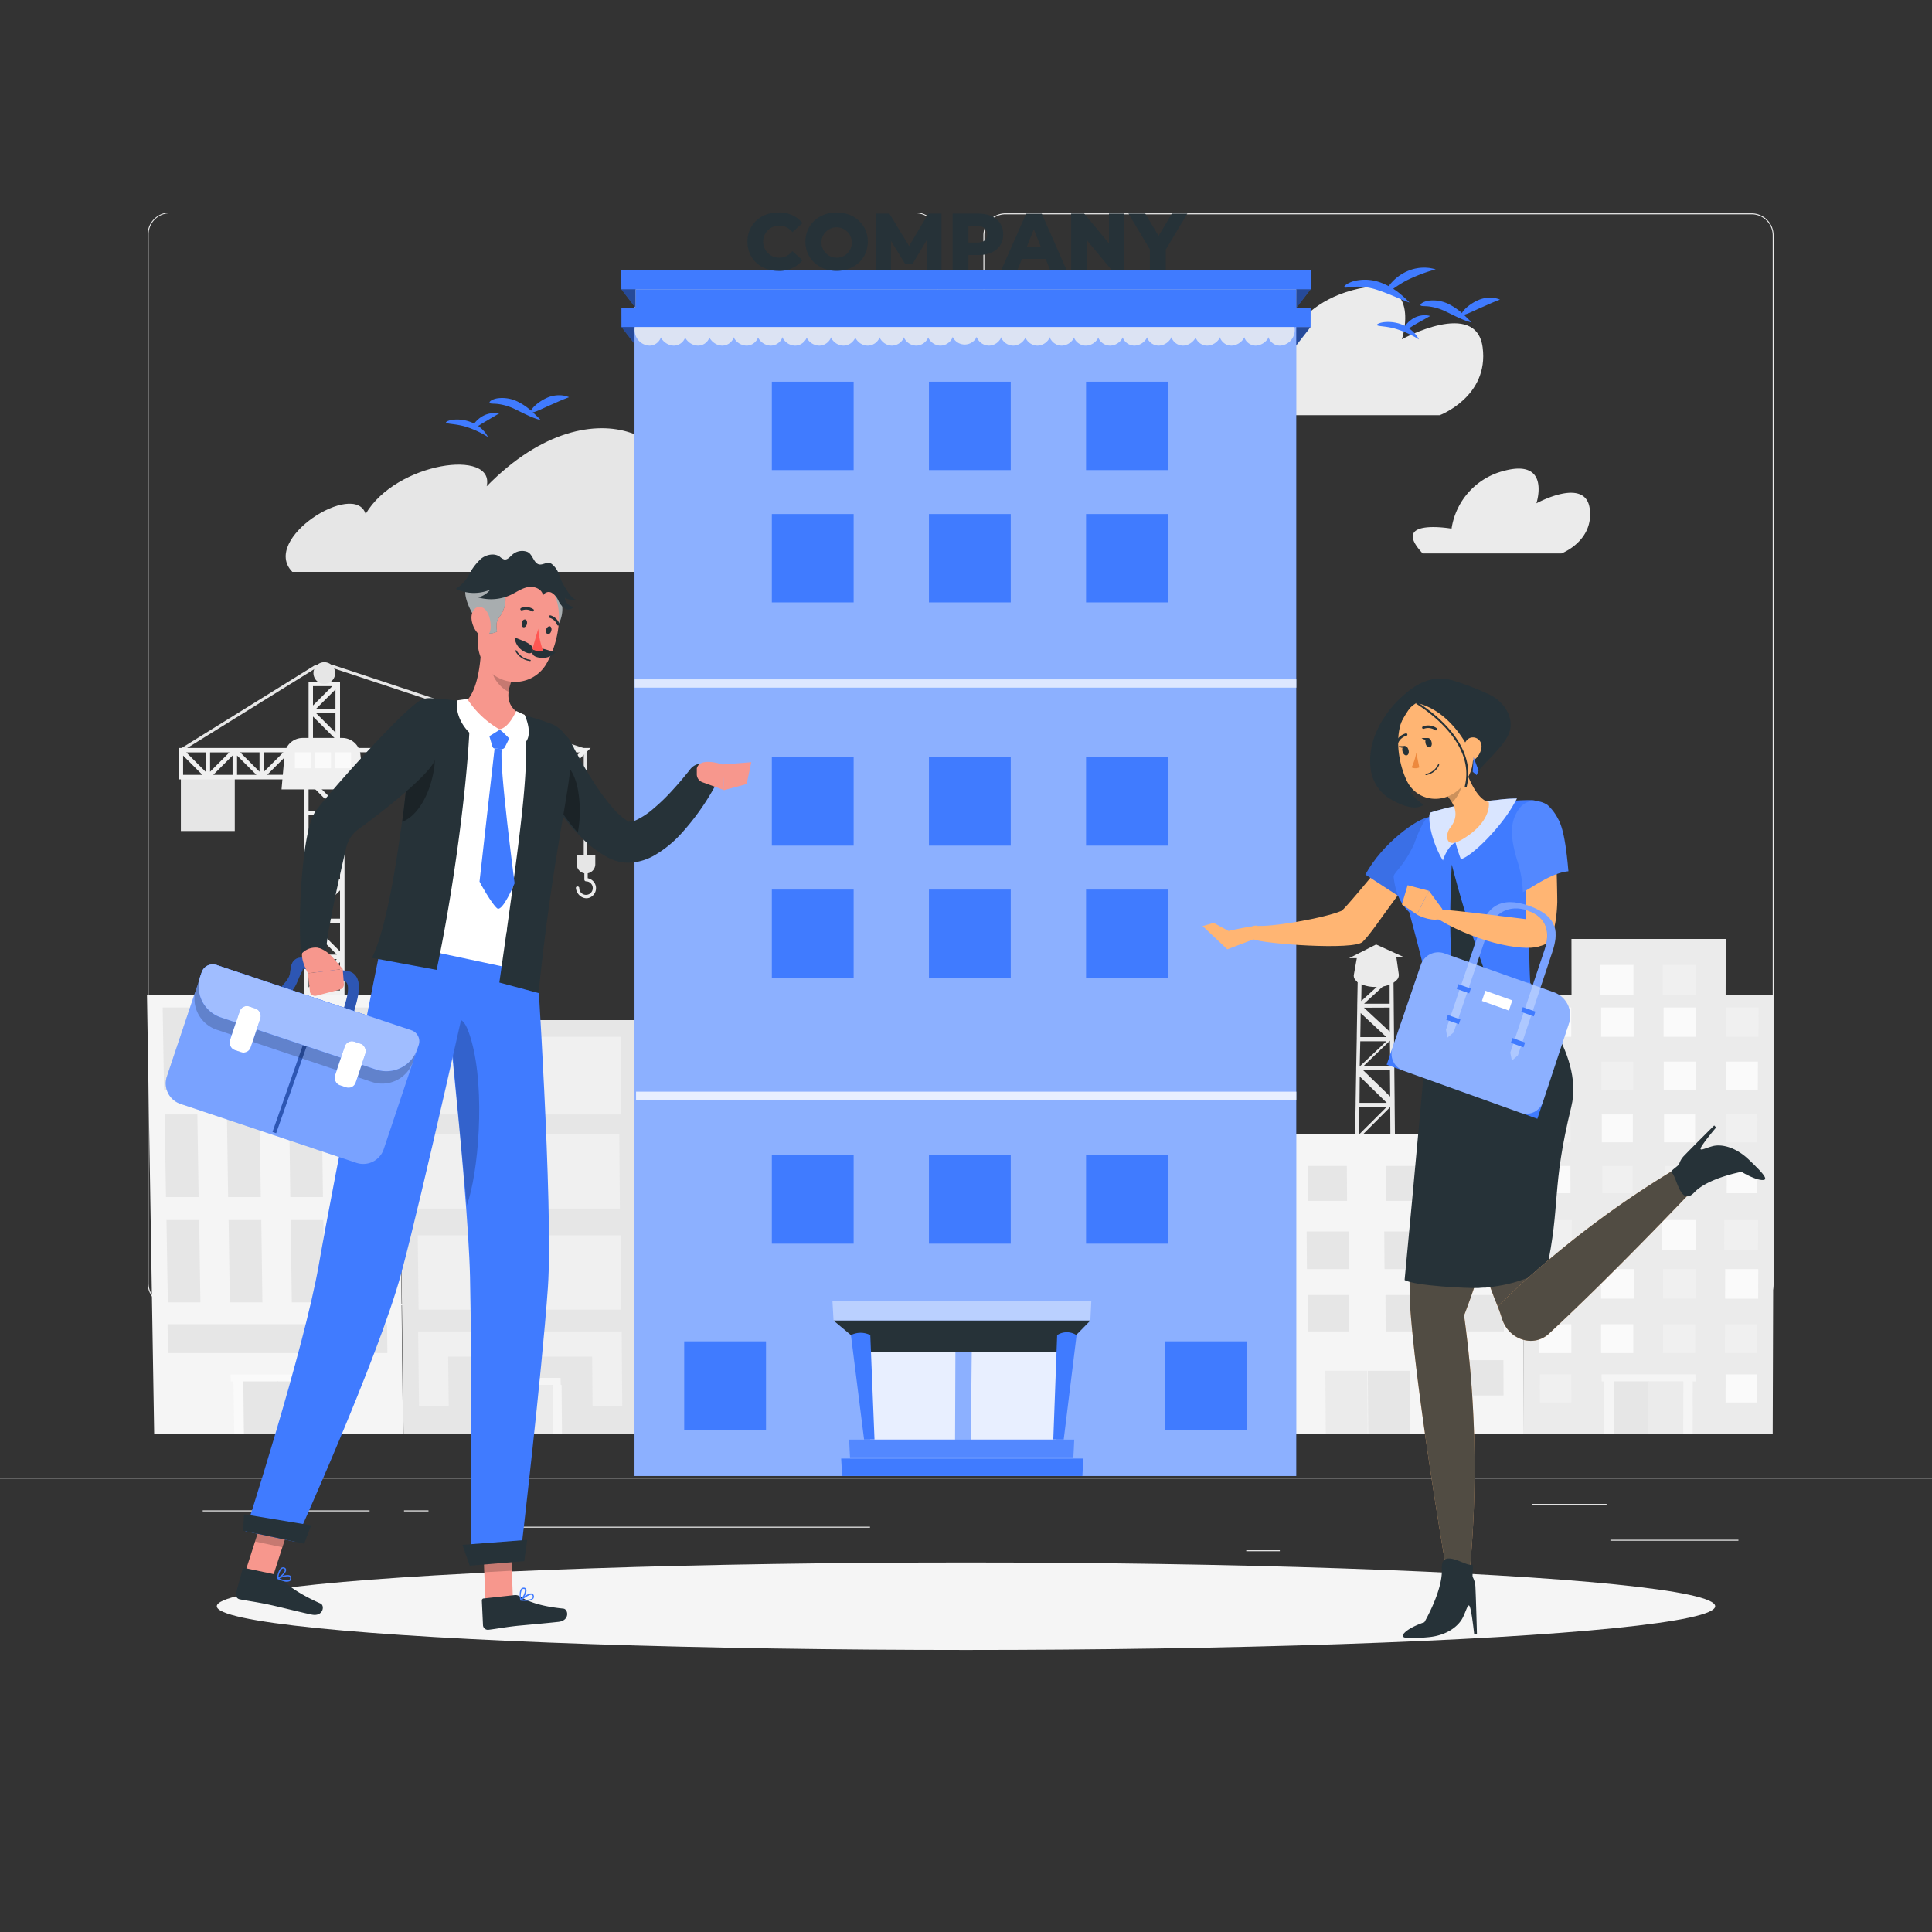 <svg xmlns="http://www.w3.org/2000/svg" viewBox="0 0 500 500"><rect x="0" y="0" width="500" height="500" fill="#333333" stroke="none"/><g id="freepik--background-complete--inject-51"><rect x="416.78" y="398.49" width="33.12" height="0.25" style="fill:#ebebeb"></rect><rect x="322.53" y="401.21" width="8.69" height="0.25" style="fill:#ebebeb"></rect><rect x="396.59" y="389.21" width="19.19" height="0.25" style="fill:#ebebeb"></rect><rect x="52.46" y="390.89" width="43.19" height="0.25" style="fill:#ebebeb"></rect><rect x="104.56" y="390.89" width="6.33" height="0.25" style="fill:#ebebeb"></rect><rect x="131.47" y="395.11" width="93.68" height="0.25" style="fill:#ebebeb"></rect><path d="M237,337.8H43.91a5.71,5.71,0,0,1-5.7-5.71V60.66A5.71,5.71,0,0,1,43.91,55H237a5.71,5.71,0,0,1,5.71,5.71V332.09A5.71,5.71,0,0,1,237,337.8ZM43.91,55.2a5.46,5.46,0,0,0-5.45,5.46V332.09a5.46,5.46,0,0,0,5.45,5.46H237a5.47,5.47,0,0,0,5.46-5.46V60.66A5.47,5.47,0,0,0,237,55.2Z" style="fill:#ebebeb"></path><path d="M453.31,338.06H260.21a5.72,5.72,0,0,1-5.71-5.71V60.92a5.72,5.72,0,0,1,5.71-5.71h193.1A5.71,5.71,0,0,1,459,60.92V332.35A5.71,5.71,0,0,1,453.31,338.06ZM260.21,55.46a5.47,5.47,0,0,0-5.46,5.46V332.35a5.47,5.47,0,0,0,5.46,5.46h193.1a5.47,5.47,0,0,0,5.46-5.46V60.92a5.47,5.47,0,0,0-5.46-5.46Z" style="fill:#ebebeb"></path><rect y="382.4" width="500" height="0.25" style="fill:#ebebeb"></rect><path d="M75.66,148h90.69c11.62,0,14.42-16.26,3.45-20.08l-.43-.14c12.14-10.12-14.49-31.44-43.42-1.92,2.26-9.84-23.46-6.28-31.32,7.15C91.83,124.19,67.31,139.51,75.66,148Z" style="fill:#e6e6e6"></path><path d="M318.23,107.45h54.38s12.75-4.8,11.1-17.52-20.9-2.12-20.9-2.12S368.64,70.06,350,75.1s-20.46,22.63-20.46,22.63S305.05,93.45,318.23,107.45Z" style="fill:#ebebeb"></path><path d="M368.19,143.23h35.9s8.42-3.17,7.33-11.57-13.8-1.4-13.8-1.4,3.85-11.71-8.46-8.39a18.21,18.21,0,0,0-13.5,14.94S359.49,134,368.19,143.23Z" style="fill:#ebebeb"></path><path d="M361.29,325.21l-.1-10.62V314l-.09-9.47v-.6l-.09-9v-.59l-.08-8.57v-.56l-.08-8.18v-.52l-.08-7.82v-.49l-.07-7.47v-.48l-.06-6.18a4.5,4.5,0,0,1-1,.47l0,5.22-6.62,0,5.34-4.89a10.75,10.75,0,0,1-1.67.2l-4.4,4,.08-4.72a3.68,3.68,0,0,1-1-.6l-.12,6.48v.48l-.12,7.47v.51l-.15,7.79V277l-.14,8.16v.56l-.15,8.57v.59l-.16,9v.61l-.17,9.46v.64l-.18,10.61L349.16,371l12.76.15Zm-1.33-2-7.69-8.31h7.64Zm-.12-9.3h-7.61l7.55-7.94Zm.08-11.67-7.32-7.5,7.28,0Zm-.09-8.53-7.24,0,7.2-7.21Zm-.05-9.93-7-6.81,6.94,0Zm0-7.87-6.92,0,6.86-6.58Zm-.12-15.15,0,6.23-6.67-6.2Zm-7.52,1.42,6.67,6.22-6.76,0Zm-.1,7.3,6.76,0L351.89,276Zm-.14,9.11,7,6.82-7.06,0Zm-.1,7.86,7.09,0-7.19,7.18Zm-.14,9.93,7.33,7.53h-7.43Zm-.07,8.54H359l-7.56,7.9Zm-.05,10.46,7.69,8.34h-7.81Z" style="fill:#ebebeb"></path><path d="M360.53,252.94l-.51,0-.37-.34-3,2.8a11.79,11.79,0,0,0,1.66-.2l1.25-1.14v.77a4.88,4.88,0,0,0,1-.47Zm-9.26.06,0,1.12a4.43,4.43,0,0,0,1,.6l0-1.72Z" style="fill:#ebebeb"></path><path d="M362,252.11a1.8,1.8,0,0,1-.53,1.52l-.36.34a4.83,4.83,0,0,1-.6.41,4.88,4.88,0,0,1-1,.47,6.74,6.74,0,0,1-1.25.37,11.79,11.79,0,0,1-1.66.2h-.75a9.13,9.13,0,0,1-3.57-.72,4.43,4.43,0,0,1-1-.6l-.09-.07-.33-.32a1.66,1.66,0,0,1-.48-1.47l.76-4.26-2,0,7-3.55,7.29,3.32-2.05,0Z" style="fill:#ebebeb"></path><polygon points="394.12 257.45 394.39 371.02 402.63 371.02 450.53 371.02 458.77 371.02 459.13 257.45 394.12 257.45" style="fill:#ebebeb"></polygon><polygon points="406.69 243 406.72 268.32 411.82 268.32 441.47 268.32 446.57 268.32 446.62 243 406.69 243" style="fill:#ebebeb"></polygon><polygon points="406.64 268.32 398.22 268.32 398.21 260.74 406.63 260.74 406.64 268.32" style="fill:#fafafa"></polygon><rect x="414.37" y="260.73" width="8.42" height="7.59" style="fill:#fafafa"></rect><rect x="430.53" y="260.73" width="8.42" height="7.59" style="fill:#fafafa"></rect><polygon points="455.1 268.32 446.68 268.32 446.7 260.74 455.12 260.74 455.1 268.32" style="fill:#f0f0f0"></polygon><polygon points="406.53 282.15 398.31 282.15 398.29 274.75 406.52 274.75 406.53 282.15" style="fill:#f0f0f0"></polygon><rect x="414.43" y="274.75" width="8.23" height="7.4" style="fill:#f0f0f0"></rect><rect x="430.57" y="274.75" width="8.23" height="7.4" style="fill:#fafafa"></rect><polygon points="454.92 282.15 446.69 282.15 446.71 274.75 454.94 274.75 454.92 282.15" style="fill:#fafafa"></polygon><polygon points="406.46 295.63 398.43 295.63 398.41 288.41 406.45 288.41 406.46 295.63" style="fill:#f0f0f0"></polygon><rect x="414.54" y="288.41" width="8.04" height="7.22" style="fill:#fafafa"></rect><rect x="430.65" y="288.41" width="8.04" height="7.22" style="fill:#fafafa"></rect><rect x="414.16" y="249.72" width="8.58" height="7.74" style="fill:#fafafa"></rect><rect x="430.33" y="249.72" width="8.59" height="7.74" style="fill:#f0f0f0"></rect><polygon points="454.79 295.63 446.76 295.63 446.77 288.41 454.81 288.41 454.79 295.63" style="fill:#f0f0f0"></polygon><polygon points="406.44 308.8 398.59 308.8 398.57 301.75 406.43 301.75 406.44 308.8" style="fill:#fafafa"></polygon><rect x="414.68" y="301.75" width="7.85" height="7.05" style="fill:#f0f0f0"></rect><polygon points="438.63 308.8 430.78 308.8 430.79 301.75 438.64 301.75 438.63 308.8" style="fill:#f0f0f0"></polygon><polygon points="454.72 308.8 446.87 308.8 446.89 301.75 454.74 301.75 454.72 308.8" style="fill:#fafafa"></polygon><polygon points="406.79 323.6 398.04 323.6 398.02 315.75 406.78 315.75 406.79 323.6" style="fill:#f0f0f0"></polygon><polygon points="422.85 323.6 414.11 323.6 414.1 315.75 422.86 315.75 422.85 323.6" style="fill:#fafafa"></polygon><polygon points="438.92 323.6 430.17 323.6 430.17 315.75 438.93 315.75 438.92 323.6" style="fill:#fafafa"></polygon><polygon points="454.98 323.6 446.23 323.6 446.25 315.75 455 315.75 454.98 323.6" style="fill:#f0f0f0"></polygon><polygon points="406.84 336.1 398.29 336.1 398.27 328.44 406.83 328.44 406.84 336.1" style="fill:#f0f0f0"></polygon><rect x="414.34" y="328.44" width="8.55" height="7.66" style="fill:#fafafa"></rect><rect x="430.41" y="328.44" width="8.55" height="7.66" style="fill:#f0f0f0"></rect><polygon points="455.01 336.1 446.46 336.1 446.48 328.44 455.04 328.44 455.01 336.1" style="fill:#fafafa"></polygon><polygon points="406.66 350.17 398.32 350.17 398.31 342.71 406.65 342.71 406.66 350.17" style="fill:#fafafa"></polygon><rect x="414.35" y="342.71" width="8.34" height="7.46" style="fill:#fafafa"></rect><rect x="430.38" y="342.71" width="8.34" height="7.46" style="fill:#f0f0f0"></rect><polygon points="454.74 350.17 446.41 350.17 446.42 342.71 454.76 342.71 454.74 350.17" style="fill:#f0f0f0"></polygon><polygon points="406.66 362.96 398.52 362.96 398.51 355.69 406.65 355.69 406.66 362.96" style="fill:#f0f0f0"></polygon><polygon points="454.71 362.96 446.58 362.96 446.59 355.69 454.73 355.69 454.71 362.96" style="fill:#fafafa"></polygon><polygon points="438.76 355.69 414.46 355.69 414.51 357.52 415.18 357.52 415.19 371.02 417.62 371.02 417.61 357.52 435.65 357.52 435.63 371.02 438.06 371.02 438.08 357.52 438.81 357.52 438.76 355.69" style="fill:#f5f5f5"></polygon><polygon points="426.73 371.02 417.73 371.02 417.73 357.52 426.74 357.52 426.73 371.02" style="fill:#e6e6e6"></polygon><polygon points="435.52 371.02 426.51 371.02 426.52 357.52 435.54 357.52 435.52 371.02" style="fill:#ebebeb"></polygon><polygon points="394.21 293.58 394.39 371.02 384.06 371.02 324 371.02 313.66 371.02 312.92 293.58 394.21 293.58" style="fill:#f5f5f5"></polygon><polygon points="378.76 310.79 388.84 310.79 388.81 301.75 378.73 301.75 378.76 310.79" style="fill:#e6e6e6"></polygon><polygon points="358.65 310.79 368.73 310.79 368.69 301.75 358.6 301.75 358.65 310.79" style="fill:#e6e6e6"></polygon><polygon points="338.54 310.79 348.62 310.79 348.56 301.75 338.48 301.75 338.54 310.79" style="fill:#e6e6e6"></polygon><polygon points="318.43 310.79 328.51 310.79 328.43 301.75 318.35 301.75 318.43 310.79" style="fill:#e6e6e6"></polygon><polygon points="378.38 328.44 389.24 328.44 389.21 318.71 378.34 318.71 378.38 328.44" style="fill:#e6e6e6"></polygon><polygon points="358.31 328.44 369.17 328.44 369.12 318.71 358.25 318.71 358.31 328.44" style="fill:#e6e6e6"></polygon><polygon points="338.23 328.44 349.09 328.44 349.03 318.71 338.16 318.71 338.23 328.44" style="fill:#e6e6e6"></polygon><polygon points="318.16 328.44 329.02 328.44 328.94 318.71 318.07 318.71 318.16 328.44" style="fill:#e6e6e6"></polygon><polygon points="378.66 344.58 389.2 344.58 389.18 335.15 378.63 335.15 378.66 344.58" style="fill:#e6e6e6"></polygon><polygon points="358.61 344.58 369.15 344.58 369.11 335.15 358.56 335.15 358.61 344.58" style="fill:#e6e6e6"></polygon><polygon points="338.56 344.58 349.1 344.58 349.04 335.15 338.49 335.15 338.56 344.58" style="fill:#e6e6e6"></polygon><polygon points="318.5 344.58 329.04 344.58 328.97 335.15 318.42 335.15 318.5 344.58" style="fill:#e6e6e6"></polygon><polygon points="378.89 361.15 389.11 361.15 389.09 352.01 378.85 352.01 378.89 361.15" style="fill:#e6e6e6"></polygon><polygon points="318.81 361.15 329.04 361.15 328.96 352.01 318.73 352.01 318.81 361.15" style="fill:#e6e6e6"></polygon><polygon points="338.08 352.01 369.71 352.01 369.72 354.77 367.7 354.77 367.78 371.02 364.85 371.02 364.77 354.77 343.07 354.77 343.18 371.02 340.26 371.02 340.14 354.77 338.11 354.77 338.08 352.01" style="fill:#f5f5f5"></polygon><polygon points="354.09 371.02 364.92 371.02 364.84 354.77 353.99 354.77 354.09 371.02" style="fill:#e6e6e6"></polygon><polygon points="343.11 371.02 353.94 371.02 353.85 354.77 343 354.77 343.11 371.02" style="fill:#ebebeb"></polygon><path d="M152.1,227.29v-3.64a.44.44,0,0,0-.87,0v4a.46.46,0,0,0,.43.44,1.75,1.75,0,1,1-1.75,1.74c0-.55-.92-.55-.87,0,.22,2.17,2.75,3.6,4.47,1.86A2.62,2.62,0,0,0,152.1,227.29Z" style="fill:#ebebeb"></path><path d="M88,201.12V209l-8.31-8.31-.41.41H78.7v75H89.16v-75Zm-8.14,57.22,7.32,7.32H79.86Zm0-18.61,7.32,7.32H79.86Zm0-18.6,7.32,7.32H79.86Zm0-18.61,7.32,7.33H79.86ZM87.18,211l-7.32,7.33V211Zm.82.82v7.33H80.68Zm-.82,17.79-7.32,7.32v-7.32Zm.82.82v7.32H80.68Zm-.82,17.78-7.32,7.33v-7.33ZM88,249v7.33H80.68Zm-.82,17.79-7.32,7.32v-7.32ZM80.68,275,88,267.64V275ZM88,264.84l-7.32-7.32H88Zm0-18.61-7.32-7.32H88Zm0-18.6-7.32-7.32H88Z" style="fill:#f0f0f0"></path><path d="M79.86,176.42V191H81v-5.57l6,6,.41-.41H88V176.42ZM86,177.58l-5,5v-5Zm.82,12-5-5h5Zm-5-6.15,5-5v5Z" style="fill:#f0f0f0"></path><rect x="46.81" y="201.12" width="13.95" height="13.95" style="fill:#e6e6e6"></rect><polygon points="151.85 221.25 151.07 221.25 151.07 194.43 86.1 172.88 81.81 172.88 47.02 194.47 46.61 193.82 81.58 172.11 86.23 172.11 86.29 172.13 151.85 193.87 151.85 221.25" style="fill:#e6e6e6"></polygon><path d="M143.9,201.73h.8l8.16-8.16H46.23v8.13H143.9Zm1.16-7h5l-5,5Zm-97.67,5.81v-5l5,5Zm5.82-.82-5-5h5Zm1.16-5h5l-5,5Zm5.82,5.81h-5l5-5Zm1.16,0v-5l5,5Zm5.81-.82-5-5h5Zm1.16-5h5l-5,5Zm5.82,5.81h-5l5-5Zm1.16,0v-5l5,5Zm5.82-.82-5-5h5Zm1.16-5h5l-5,5Zm5.81,5.81h-5l5-5Zm1.16,0v-5l5,5Zm5.82-.82-5-5h5Zm1.16-5h5l-5,5Zm5.81,5.81h-5l5-5Zm1.16,0v-5l5,5Zm5.82-.82-5-5h5Zm1.16-5h5l-5,5Zm5.82,5.81h-5l5-5Zm1.16,0v-5l5,5Zm5.81-.82-5-5h5Zm1.16-5h5l-5,5Zm5.82,5.81h-5l5-5Zm1.16-5.81h5l-5,5Zm5.82,5.81h-5l5-5Zm1.16,0v-5l5,5Zm.82-5.81h5v5Z" style="fill:#f0f0f0"></path><path d="M94.32,204.29H72.86l.79-9a4.71,4.71,0,0,1,4.7-4.31H88.57a4.73,4.73,0,0,1,4.69,4.18Z" style="fill:#f0f0f0"></path><rect x="76.32" y="194.7" width="4.12" height="4.12" style="fill:#fafafa"></rect><rect x="81.53" y="194.7" width="4.12" height="4.12" style="fill:#fafafa"></rect><rect x="86.74" y="194.7" width="4.12" height="4.12" style="fill:#fafafa"></rect><path d="M86.74,174.19a2.81,2.81,0,1,1-2.81-2.81A2.81,2.81,0,0,1,86.74,174.19Z" style="fill:#e6e6e6"></path><path d="M151.66,226.05h0a2.4,2.4,0,0,1-2.4-2.4v-2.4h4.8v2.4A2.4,2.4,0,0,1,151.66,226.05Z" style="fill:#e6e6e6"></path><polygon points="38.04 257.45 39.9 371.02 48.15 371.02 96.05 371.02 104.29 371.02 103.06 257.45 38.04 257.45" style="fill:#f5f5f5"></polygon><polygon points="42.1 260.74 42.33 274.56 42.39 278.35 42.45 282.15 50.88 282.15 50.82 278.35 50.77 274.56 50.55 260.74 42.1 260.74" style="fill:#e6e6e6"></polygon><polygon points="58.26 260.74 58.47 274.56 58.52 278.35 58.58 282.15 67.01 282.15 66.96 278.35 66.91 274.56 66.72 260.74 58.26 260.74" style="fill:#e6e6e6"></polygon><polygon points="74.42 260.74 74.61 274.56 74.66 278.35 74.71 282.15 83.14 282.15 83.1 278.35 83.05 274.56 82.88 260.74 74.42 260.74" style="fill:#e6e6e6"></polygon><polygon points="90.59 260.74 90.75 274.56 90.82 280.42 90.84 282.15 99.28 282.15 99.26 280.42 99.19 274.56 99.04 260.74 90.59 260.74" style="fill:#e6e6e6"></polygon><polygon points="42.61 288.41 42.84 302.22 42.9 306.01 42.96 309.8 51.4 309.8 51.35 306.01 51.29 302.22 51.08 288.41 42.61 288.41" style="fill:#e6e6e6"></polygon><polygon points="58.73 288.41 58.93 302.22 59.01 307.56 59.04 309.8 67.49 309.8 67.46 307.56 67.39 302.22 67.19 288.41 58.73 288.41" style="fill:#e6e6e6"></polygon><polygon points="74.84 288.41 75.03 302.22 75.08 306.01 75.13 309.8 83.58 309.8 83.53 306.01 83.48 302.22 83.31 288.41 74.84 288.41" style="fill:#e6e6e6"></polygon><polygon points="90.96 288.41 91.13 302.22 91.17 306.01 91.22 309.8 99.66 309.8 99.62 306.01 99.58 302.22 99.43 288.41 90.96 288.41" style="fill:#e6e6e6"></polygon><polygon points="43.09 315.75 43.31 329.5 43.38 333.28 43.44 337.05 51.87 337.05 51.81 333.28 51.75 329.5 51.55 315.75 43.09 315.75" style="fill:#e6e6e6"></polygon><polygon points="59.17 315.75 59.37 329.5 59.42 333.28 59.48 337.05 67.91 337.05 67.86 333.28 67.81 329.5 67.62 315.75 59.17 315.75" style="fill:#e6e6e6"></polygon><polygon points="75.24 315.75 75.42 329.5 75.47 333.28 75.52 337.05 83.96 337.05 83.91 333.28 83.86 329.5 83.69 315.75 75.24 315.75" style="fill:#e6e6e6"></polygon><polygon points="91.32 315.75 91.48 329.5 91.54 334.72 91.57 337.05 100 337.05 99.98 334.72 99.92 329.5 99.77 315.75 91.32 315.75" style="fill:#e6e6e6"></polygon><polygon points="96 342.71 91.83 342.71 84.02 342.71 75.67 342.71 67.86 342.71 59.52 342.71 43.36 342.71 43.48 350.17 59.63 350.17 67.96 350.17 75.77 350.17 84.11 350.17 91.92 350.17 96.09 350.17 100.26 350.17 100.18 342.71 96 342.71" style="fill:#e6e6e6"></polygon><polygon points="84.01 355.69 59.71 355.69 59.69 357.52 60.42 357.52 60.62 371.02 63.05 371.02 62.85 357.52 80.89 357.52 81.06 371.02 83.48 371.02 83.32 357.52 83.99 357.52 84.01 355.69" style="fill:#fafafa"></polygon><polygon points="72.16 371.02 63.16 371.02 62.96 357.52 71.98 357.52 72.16 371.02" style="fill:#e6e6e6"></polygon><polygon points="80.94 371.02 71.94 371.02 71.76 357.52 80.77 357.52 80.94 371.02" style="fill:#e6e6e6"></polygon><polygon points="164.38 264 165.11 371.02 157.34 371.02 112.21 371.02 104.44 371.02 103.11 264 164.38 264" style="fill:#e6e6e6"></polygon><polygon points="142.74 344.58 146.05 344.58 160.9 344.58 160.92 348.01 160.94 351.44 161.04 363.86 153.35 363.86 153.25 351.09 145.75 351.09 142.79 351.09 138.47 351.09 138.41 344.58 142.74 344.58" style="fill:#f0f0f0"></polygon><polygon points="113.44 344.58 116.4 344.58 130.5 344.58 130.57 351.09 115.98 351.09 116.13 363.86 108.44 363.86 108.3 351.44 108.24 346.48 108.21 344.58 113.44 344.58" style="fill:#f0f0f0"></polygon><polygon points="124.18 356.6 145.09 356.6 145.11 358.43 145.34 358.43 145.44 371.02 143.18 371.02 143.07 358.43 126.25 358.43 126.38 371.02 124.12 371.02 123.98 358.43 124.2 358.43 124.18 356.6" style="fill:#f5f5f5"></polygon><polygon points="134.69 371.02 143.09 371.02 142.98 358.43 134.57 358.43 134.69 371.02" style="fill:#ebebeb"></polygon><polygon points="126.47 371.02 134.87 371.02 134.75 358.43 126.34 358.43 126.47 371.02" style="fill:#e0e0e0"></polygon><polygon points="137.31 268.32 160.62 268.32 160.76 288.41 137.5 288.41 137.31 268.32" style="fill:#f0f0f0"></polygon><polygon points="107.09 268.32 130.4 268.32 130.59 288.41 107.33 288.41 107.09 268.32" style="fill:#f0f0f0"></polygon><polygon points="137.96 293.58 160.27 293.58 160.42 312.78 138.13 312.78 137.96 293.58" style="fill:#f0f0f0"></polygon><polygon points="107.79 293.58 130.1 293.58 130.3 312.78 108.01 312.78 107.79 293.58" style="fill:#f0f0f0"></polygon><polygon points="138.19 319.69 160.63 319.69 160.77 338.94 138.36 338.94 138.19 319.69" style="fill:#f0f0f0"></polygon><polygon points="108.11 319.69 130.55 319.69 130.74 338.94 108.33 338.94 108.11 319.69" style="fill:#f0f0f0"></polygon></g><g id="freepik--Shadow--inject-51"><ellipse id="freepik--path--inject-51" cx="250" cy="415.69" rx="193.89" ry="11.32" style="fill:#f5f5f5"></ellipse></g><g id="freepik--Company--inject-51"><polygon points="160.83 84.62 164.56 89.44 335.42 89.44 339.18 84.62 160.83 84.62" style="fill:#407BFF"></polygon><g style="opacity:0.4"><polygon points="160.83 84.62 164.56 89.44 335.42 89.44 339.18 84.62 160.83 84.62"></polygon></g><rect x="164.21" y="78.41" width="171.25" height="303.58" style="fill:#407BFF"></rect><g style="opacity:0.4"><rect x="164.21" y="78.41" width="171.25" height="303.58" style="fill:#fff"></rect></g><g style="opacity:0.8"><path d="M171.15,85.88a3.11,3.11,0,0,1-3.06,3.57,4,4,0,0,1-3.82-3.57,3.12,3.12,0,0,1,3.07-3.6A4,4,0,0,1,171.15,85.88Z" style="fill:#f0f0f0"></path><path d="M177.46,85.88a3.14,3.14,0,0,1-3.1,3.57,4,4,0,0,1-3.78-3.57,3.14,3.14,0,0,1,3.09-3.6A4,4,0,0,1,177.46,85.88Z" style="fill:#f0f0f0"></path><path d="M183.76,85.88a3.16,3.16,0,0,1-3.12,3.57,3.92,3.92,0,0,1-3.76-3.57,3.17,3.17,0,0,1,3.12-3.6A3.92,3.92,0,0,1,183.76,85.88Z" style="fill:#f0f0f0"></path><path d="M190.06,85.88a3.2,3.2,0,0,1-3.15,3.57,3.89,3.89,0,0,1-3.73-3.57,3.21,3.21,0,0,1,3.16-3.6A3.88,3.88,0,0,1,190.06,85.88Z" style="fill:#f0f0f0"></path><path d="M196.37,85.88a3.23,3.23,0,0,1-3.18,3.57,3.85,3.85,0,0,1-3.7-3.57,3.23,3.23,0,0,1,3.18-3.6A3.84,3.84,0,0,1,196.37,85.88Z" style="fill:#f0f0f0"></path><path d="M202.67,85.88a3.26,3.26,0,0,1-3.21,3.57,3.81,3.81,0,0,1-3.67-3.57,3.26,3.26,0,0,1,3.21-3.6A3.8,3.8,0,0,1,202.67,85.88Z" style="fill:#f0f0f0"></path><path d="M209,85.88a3.29,3.29,0,0,1-3.24,3.57,3.77,3.77,0,0,1-3.64-3.57,3.28,3.28,0,0,1,3.23-3.6A3.78,3.78,0,0,1,209,85.88Z" style="fill:#f0f0f0"></path><path d="M215.28,85.88A3.32,3.32,0,0,1,212,89.45a3.73,3.73,0,0,1-3.61-3.57,3.32,3.32,0,0,1,3.26-3.6A3.74,3.74,0,0,1,215.28,85.88Z" style="fill:#f0f0f0"></path><path d="M221.58,85.88a3.35,3.35,0,0,1-3.29,3.57,3.7,3.7,0,0,1-3.59-3.57,3.35,3.35,0,0,1,3.3-3.6A3.69,3.69,0,0,1,221.58,85.88Z" style="fill:#f0f0f0"></path><path d="M227.89,85.88a3.39,3.39,0,0,1-3.33,3.57A3.65,3.65,0,0,1,221,85.88a3.38,3.38,0,0,1,3.32-3.6A3.66,3.66,0,0,1,227.89,85.88Z" style="fill:#f0f0f0"></path><path d="M234.19,85.88a3.42,3.42,0,0,1-3.35,3.57,3.63,3.63,0,0,1-3.53-3.57,3.41,3.41,0,0,1,3.35-3.6A3.62,3.62,0,0,1,234.19,85.88Z" style="fill:#f0f0f0"></path><path d="M240.49,85.88a3.45,3.45,0,0,1-3.38,3.57,3.6,3.6,0,0,1-3.5-3.57,3.45,3.45,0,0,1,3.38-3.6A3.58,3.58,0,0,1,240.49,85.88Z" style="fill:#f0f0f0"></path><path d="M246.8,85.88a3.48,3.48,0,0,1-3.41,3.57,3.55,3.55,0,0,1-3.47-3.57,3.48,3.48,0,0,1,3.41-3.6A3.56,3.56,0,0,1,246.8,85.88Z" style="fill:#f0f0f0"></path><path d="M253.1,85.88a3.44,3.44,0,1,1-3.44-3.6A3.51,3.51,0,0,1,253.1,85.88Z" style="fill:#f0f0f0"></path><path d="M259.4,85.88a3.54,3.54,0,0,1-3.46,3.57,3.48,3.48,0,0,1-3.41-3.57,3.54,3.54,0,0,1,3.46-3.6A3.48,3.48,0,0,1,259.4,85.88Z" style="fill:#f0f0f0"></path><path d="M265.71,85.88a3.58,3.58,0,0,1-3.5,3.57,3.45,3.45,0,0,1-3.38-3.57,3.58,3.58,0,0,1,3.49-3.6A3.46,3.46,0,0,1,265.71,85.88Z" style="fill:#f0f0f0"></path><path d="M272,85.88a3.62,3.62,0,0,1-3.52,3.57,3.43,3.43,0,0,1-3.36-3.57,3.62,3.62,0,0,1,3.53-3.6A3.42,3.42,0,0,1,272,85.88Z" style="fill:#f0f0f0"></path><path d="M278.32,85.88a3.66,3.66,0,0,1-3.56,3.57,3.38,3.38,0,0,1-3.32-3.57,3.65,3.65,0,0,1,3.55-3.6A3.39,3.39,0,0,1,278.32,85.88Z" style="fill:#f0f0f0"></path><path d="M284.62,85.88A3.7,3.7,0,0,1,281,89.45a3.36,3.36,0,0,1-3.3-3.57,3.69,3.69,0,0,1,3.58-3.6A3.35,3.35,0,0,1,284.62,85.88Z" style="fill:#f0f0f0"></path><path d="M290.92,85.88a3.72,3.72,0,0,1-3.6,3.57A3.33,3.33,0,0,1,284,85.88a3.73,3.73,0,0,1,3.61-3.6A3.32,3.32,0,0,1,290.92,85.88Z" style="fill:#f0f0f0"></path><path d="M297.23,85.88a3.77,3.77,0,0,1-3.64,3.57,3.29,3.29,0,0,1-3.24-3.57,3.76,3.76,0,0,1,3.64-3.6A3.3,3.3,0,0,1,297.23,85.88Z" style="fill:#f0f0f0"></path><path d="M303.53,85.88a3.8,3.8,0,0,1-3.66,3.57,3.27,3.27,0,0,1-3.22-3.57,3.8,3.8,0,0,1,3.67-3.6A3.26,3.26,0,0,1,303.53,85.88Z" style="fill:#f0f0f0"></path><path d="M309.83,85.88a3.83,3.83,0,0,1-3.69,3.57A3.24,3.24,0,0,1,303,85.88a3.84,3.84,0,0,1,3.7-3.6A3.23,3.23,0,0,1,309.83,85.88Z" style="fill:#f0f0f0"></path><path d="M316.14,85.88a3.88,3.88,0,0,1-3.72,3.57,3.2,3.2,0,0,1-3.16-3.57,3.87,3.87,0,0,1,3.72-3.6A3.21,3.21,0,0,1,316.14,85.88Z" style="fill:#f0f0f0"></path><path d="M322.44,85.88a3.92,3.92,0,0,1-3.75,3.57,3.18,3.18,0,0,1-3.13-3.57,3.92,3.92,0,0,1,3.75-3.6A3.18,3.18,0,0,1,322.44,85.88Z" style="fill:#f0f0f0"></path><path d="M328.75,85.88A4,4,0,0,1,325,89.45a3.14,3.14,0,0,1-3.1-3.57,4,4,0,0,1,3.78-3.6A3.15,3.15,0,0,1,328.75,85.88Z" style="fill:#f0f0f0"></path><path d="M335.05,85.88a4,4,0,0,1-3.81,3.57,3.12,3.12,0,0,1-3.07-3.57,4,4,0,0,1,3.81-3.6A3.12,3.12,0,0,1,335.05,85.88Z" style="fill:#f0f0f0"></path></g><polygon points="160.82 79.74 339.19 79.74 339.18 84.62 160.83 84.62 160.82 79.74" style="fill:#407BFF"></polygon><polygon points="160.81 74.86 164.53 79.74 335.44 79.74 339.2 74.86 160.81 74.86" style="fill:#407BFF"></polygon><g style="opacity:0.4"><polygon points="160.81 74.86 164.53 79.74 335.44 79.74 339.2 74.86 160.81 74.86"></polygon></g><polygon points="160.79 69.96 339.21 69.96 339.2 74.86 160.81 74.86 160.79 69.96" style="fill:#407BFF"></polygon><g style="opacity:0.8"><polygon points="164.52 74.86 335.45 74.86 335.44 79.74 164.53 79.74 164.52 74.86" style="fill:#fff"></polygon></g><g style="opacity:0.7"><rect x="164.26" y="175.81" width="171.24" height="2.15" style="fill:#fff"></rect></g><g style="opacity:0.8"><rect x="164.61" y="282.52" width="170.88" height="2.14" style="fill:#fff"></rect></g><rect x="199.75" y="98.79" width="21.17" height="22.87" style="fill:#407BFF"></rect><rect x="240.41" y="98.79" width="21.17" height="22.87" style="fill:#407BFF"></rect><rect x="281.07" y="98.79" width="21.17" height="22.87" style="fill:#407BFF"></rect><rect x="199.75" y="133.03" width="21.17" height="22.87" style="fill:#407BFF"></rect><rect x="240.41" y="133.03" width="21.17" height="22.87" style="fill:#407BFF"></rect><rect x="281.07" y="133.03" width="21.17" height="22.87" style="fill:#407BFF"></rect><rect x="199.75" y="298.99" width="21.17" height="22.87" style="fill:#407BFF"></rect><rect x="240.41" y="298.99" width="21.17" height="22.87" style="fill:#407BFF"></rect><rect x="281.07" y="298.99" width="21.17" height="22.87" style="fill:#407BFF"></rect><rect x="177.07" y="347.14" width="21.17" height="22.87" style="fill:#407BFF"></rect><rect x="301.45" y="347.14" width="21.17" height="22.87" style="fill:#407BFF"></rect><rect x="199.75" y="195.98" width="21.17" height="22.87" style="fill:#407BFF"></rect><rect x="240.41" y="195.98" width="21.17" height="22.87" style="fill:#407BFF"></rect><rect x="281.07" y="195.98" width="21.17" height="22.87" style="fill:#407BFF"></rect><rect x="199.75" y="230.22" width="21.17" height="22.87" style="fill:#407BFF"></rect><rect x="240.41" y="230.22" width="21.17" height="22.87" style="fill:#407BFF"></rect><rect x="281.07" y="230.22" width="21.17" height="22.87" style="fill:#407BFF"></rect><g style="opacity:0.8;isolation:isolate"><polygon points="225.35 349.82 247.26 349.82 247.17 372.57 225.2 372.57 225.35 349.82" style="fill:#fff"></polygon></g><g style="opacity:0.8;isolation:isolate"><polygon points="251.49 349.82 274.3 349.82 273.22 372.57 251.25 372.57 251.49 349.82" style="fill:#fff"></polygon></g><polygon points="277.79 377.15 219.98 377.15 219.75 372.57 278.01 372.57 277.79 377.15" style="fill:#407BFF"></polygon><g style="opacity:0.1"><polygon points="277.79 377.15 219.98 377.15 219.75 372.57 278.01 372.57 277.79 377.15" style="fill:#fff"></polygon></g><polygon points="280.12 381.99 217.94 381.99 217.69 377.48 280.35 377.48 280.12 381.99" style="fill:#407BFF"></polygon><g style="opacity:0.4"><polygon points="282.18 341.76 215.72 341.76 215.43 336.61 282.44 336.61 282.18 341.76" style="fill:#fff"></polygon></g><polygon points="215.72 341.76 225.35 349.82 274.3 349.82 282.18 341.76 215.72 341.76" style="fill:#263238"></polygon><path d="M220.22,345.53l3.4,27h2.7l-1.09-27h0a5.47,5.47,0,0,0-5,0Z" style="fill:#407BFF"></path><path d="M278.62,345.53l-3.33,27h-2.7l1-27h0a4.56,4.56,0,0,1,5,0Z" style="fill:#407BFF"></path><path d="M193.44,62.54c0-4.42,3.39-7.55,8-7.55a7.67,7.67,0,0,1,6.25,2.74l-2.61,2.36a4.34,4.34,0,0,0-3.43-1.7,4.15,4.15,0,0,0,0,8.3,4.31,4.31,0,0,0,3.43-1.7l2.61,2.37a7.7,7.7,0,0,1-6.25,2.74C196.83,70.1,193.44,67,193.44,62.54Z" style="fill:#263238"></path><path d="M208.44,62.54c0-4.35,3.43-7.55,8.08-7.55s8.07,3.2,8.07,7.55-3.42,7.56-8.07,7.56S208.44,66.9,208.44,62.54Zm12,0a3.93,3.93,0,1,0-3.92,4.15A3.89,3.89,0,0,0,220.44,62.54Z" style="fill:#263238"></path><path d="M239.86,69.81l0-7.7-3.74,6.27h-1.82l-3.72-6.06v7.49h-3.8V55.28h3.39l5.1,8.38,5-8.38h3.38l0,14.53Z" style="fill:#263238"></path><path d="M259.63,60.66c0,3.29-2.49,5.35-6.45,5.35h-2.54v3.8h-4.1V55.28h6.64C257.14,55.28,259.63,57.33,259.63,60.66Zm-4.15,0c0-1.35-.85-2.14-2.55-2.14h-2.29v4.25h2.29C254.63,62.77,255.48,62,255.48,60.66Z" style="fill:#263238"></path><path d="M270.63,67h-6.15l-1.14,2.83h-4.19l6.41-14.53h4.05L276,69.81h-4.27Zm-1.21-3-1.87-4.64L265.69,64Z" style="fill:#263238"></path><path d="M291,55.28V69.81h-3.38l-6.41-7.74v7.74h-4V55.28h3.38L287,63V55.28Z" style="fill:#263238"></path><path d="M301.7,64.6v5.21h-4.11V64.54l-5.54-9.26h4.34l3.45,5.77,3.44-5.77h4Z" style="fill:#263238"></path><polygon points="164.52 74.86 335.45 74.86 335.44 79.74 164.53 79.74 164.52 74.86" style="fill:#407BFF"></polygon></g><g id="freepik--character-2--inject-51"><path d="M362.18,231.13c-5.37,7.24-7.45,10.57-9.53,12.62-2.27,2.24-25.45.53-28.25-.64-2.14-.9-.66-3.68.35-3.54,3.82.53,18.16-2,22.41-3.84.74-.33,8-9.16,8-9.16Z" style="fill:#ffb573"></path><path d="M353.36,226.34c4.54-8.33,13.49-14.44,16.2-14.79,3.9-.51,5.21.27,4.07,3.4-1.94,5.33-5.51,10.93-10.54,17.71Z" style="fill:#407BFF"></path><g style="opacity:0.1"><path d="M353.36,226.34c4.54-8.33,13.49-14.44,16.2-14.79,3.9-.51,5.21.27,4.07,3.4-1.94,5.33-5.51,10.93-10.54,17.71Z"></path></g><path d="M369.56,211.55a59.73,59.73,0,0,1,6.7-2,88.2,88.2,0,0,1,12.61-2.08,71.48,71.48,0,0,1,7.44-.41,3.19,3.19,0,0,1,.75.08,3.73,3.73,0,0,1,2.75,4.38c-4.17,22.05-4.37,31.83-3.77,43.19l-25.38.9a1.35,1.35,0,0,1-1.34-1.14c-1.13-5.72-4.64-18.43-4.64-18.43-3.17-3.05-3.7-6.81-4-9-.18-1.19,2.48-2.48,5.37-8.78C366,218.26,368.26,212,369.56,211.55Z" style="fill:#407BFF"></path><path d="M385.6,255.06l-9.25.34c-1.38-11-1.12-20.71-.64-31.65A315.38,315.38,0,0,0,385.6,255.06Z" style="fill:#263238"></path><path d="M388.28,339.66c-.23-.51-.46-1-.68-1.58C377.62,314.23,370,266,370,266L387.79,257s5.06,42.38,12,69.95c1.06,4.2,2.15,8,3.28,11.33l-12.15,5.58Z" style="fill:#ffb573"></path><g style="opacity:0.8;isolation:isolate"><path d="M388.28,339.66c-.23-.51-.46-1-.68-1.58C377.62,314.23,370,266,370,266L387.79,257s5.06,42.38,12,69.95c1.06,4.2,2.15,8,3.28,11.33l-12.15,5.58Z" style="fill:#263238"></path></g><path d="M371.31,259.78s-8.14,57-6.22,80.31c2,24.57,9.3,66.64,9.3,66.64l6-.41a286.67,286.67,0,0,0-1.49-65.88c13.75-35.39,15.29-79.76,15.29-79.76Z" style="fill:#ffb573"></path><path d="M371.31,259.78s-8.14,57-6.22,80.31c2,24.57,9.3,66.64,9.3,66.64l6-.41a286.67,286.67,0,0,0-1.49-65.88c13.75-35.39,15.29-79.76,15.29-79.76Z" style="fill:#263238;opacity:0.8;isolation:isolate"></path><path d="M381.17,408.2a5.89,5.89,0,0,1,.67,2.58c.16,3.29.39,12.06.39,12.06l-.72.05s-.44-4.3-.94-6.45-.83-.3-1.93,2.05-4.19,4.76-8.89,5.2c-5.51.51-7.76.41-6.25-1.14s5.12-2.71,5.12-2.71,4.8-8.21,4.52-13.75c-.3-5.91,6.53-.36,7.85-1.19C381.46,405,380.9,407.72,381.17,408.2Z" style="fill:#263238"></path><path d="M400.19,329c-3.49.75-6.59,3.32-15.76,4.24l-.55,0c-.39,0-.79.07-1.21.09-2.46.13-16.55-.53-19.16-2.06,2.27-23.45,6.74-73.28,6.74-73.28L381,256.71l13.87-.42s15.3,15.8,11.78,30.14C401.4,307.88,404,311.21,400.19,329Z" style="fill:#263238"></path><path d="M395.91,243.44a3.5,3.5,0,0,1-1-2.84s0-1.58-.05-4c-.08-7-.14-21,.59-22.86,1.6-4,4.34-6.19,5.77-3.85,1.68,2.74,1.8,23.53,1.8,23.53C402.59,247.18,397.55,245.36,395.91,243.44Z" style="fill:#ffb573"></path><path d="M392.58,206.65l-.84,1.51C388.5,214,381,221.61,378.07,222.35a10.85,10.85,0,0,0-3.07-4.08,6.4,6.4,0,0,0-3.28,3.85c-2.51-4.08-2.29-9.24-1.66-11.79h0c1.48-.45,3.06-.91,4.56-1.28a91,91,0,0,1,12.61-2A42.58,42.58,0,0,1,392.58,206.65Z" style="fill:#407BFF"></path><path d="M392.58,206.65l-.84,1.51C388.5,214,381,221.61,378.07,222.35a37,37,0,0,1-1.39-4.34c-1.57.78-2.73,3-3.25,4.68-2.52-4.08-4-9.81-3.37-12.36h0c1.48-.45,3.06-.91,4.56-1.28a91,91,0,0,1,12.61-2A42.58,42.58,0,0,1,392.58,206.65Z" style="fill:#fff;opacity:0.8"></path><path d="M373.28,235.26l-3.48-4.72-3.11,6.16s3.18,1.78,5.82,1.18Z" style="fill:#ffb573"></path><polygon points="364.29 229.09 362.81 234.07 366.69 236.67 369.8 230.54 364.29 229.09" style="fill:#ffb573"></polygon><path d="M396,257.61l-12.85.35-1.08,0-2.78.08-1.06,0-7.55.2c-.23,0-.44-.12-.45-.27l-.3-2.42c0-.16.19-.31.45-.32l7.46-.3.89,0,3.69-.14.87,0,12.38-.49a.5.5,0,0,1,.45.19l.3,2.75C396.54,257.4,396.32,257.6,396,257.61Z" style="fill:#407BFF"></path><path d="M396,257.61l-12.85.35-1.08,0-2.78.08-1.06,0-7.55.2c-.23,0-.44-.12-.45-.27l-.3-2.42c0-.16.19-.31.45-.32l7.46-.3.89,0,3.69-.14.87,0,12.38-.49a.5.5,0,0,1,.45.19l.3,2.75C396.54,257.4,396.32,257.6,396,257.61Z" style="fill:#fff;opacity:0.2"></path><path d="M374.26,258.51h.82a.23.23,0,0,0,.28-.21l-.46-3.43c0-.1-.16-.19-.33-.19l-.82,0c-.17,0-.29.1-.28.2l.46,3.44A.32.32,0,0,0,374.26,258.51Z" style="fill:#263238"></path><path d="M388.58,258.3l.78,0a.22.22,0,0,0,.27-.18l-.47-3.45c0-.09-.16-.18-.31-.17l-.78,0c-.16,0-.27.08-.26.19l.46,3.42C388.28,258.23,388.42,258.3,388.58,258.3Z" style="fill:#263238"></path><path d="M392.84,273.11l-2-.71,8.9-26.63c1.42-4.23.88-8.27-4.37-10.12-4.91-1.73-8.77.74-10.2,5l-9,26.55-2-.71,9-26.53c1.66-4.91,4.86-8.24,12.58-5.51s7.57,7.13,5.92,12.06Z" style="fill:#407BFF"></path><path d="M397.87,289.54l-39-14,8.84-25.82a4.74,4.74,0,0,1,6.06-3l28.42,10.1a6.39,6.39,0,0,1,3.85,8Z" style="fill:#407BFF"></path><path d="M393.55,288l-30.39-10.92a4.69,4.69,0,0,1-2.77-5.95l7.33-21.41a4.74,4.74,0,0,1,6.06-3l28.42,10.1a6.39,6.39,0,0,1,3.85,8l-6.71,20.27A4.51,4.51,0,0,1,393.55,288Z" style="fill:#fff;opacity:0.4"></path><g style="opacity:0.3"><path d="M392.84,273.11l-1.57,1.37-.41-2.08,8.9-26.63c1.42-4.23.88-8.27-4.37-10.12-4.91-1.73-8.77.74-10.2,5l-9,26.55-1.62,1.35-.35-2.06,9-26.53c1.66-4.91,4.86-8.24,12.58-5.51s7.57,7.13,5.92,12.06Z" style="fill:#fff"></path></g><polygon points="380.24 257.08 376.99 255.92 377.4 254.69 380.65 255.85 380.24 257.08" style="fill:#407BFF"></polygon><polygon points="377.54 265.06 374.28 263.9 374.7 262.67 377.95 263.83 377.54 265.06" style="fill:#407BFF"></polygon><polygon points="396.95 263.04 393.69 261.88 394.1 260.64 397.36 261.8 396.95 263.04" style="fill:#407BFF"></polygon><polygon points="394.28 271.05 391.01 269.88 391.42 268.64 394.69 269.81 394.28 271.05" style="fill:#407BFF"></polygon><polygon points="390.5 261.53 383.52 259.04 384.4 256.4 391.38 258.89 390.5 261.53" style="fill:#fff"></polygon><path d="M398.92,244.67c-3.13,1.8-15.79-.23-26.5-6.67-.5-.31-1-.27-1.19-.39-.67-.49,1-1.62,2-2.14.55-.28,24.18,2.71,25.81,2.93C400.89,243.22,399.22,243.16,398.92,244.67Z" style="fill:#ffb573"></path><path d="M388.83,341.59c1.72,4.91,7.49,7.07,11.53,4a5.85,5.85,0,0,0,.47-.4c17.5-16.2,39.76-39.81,39.76-39.81l-3.75-4.75a247.45,247.45,0,0,0-37,26.25c-4,3.43-8.15,7.18-12.19,11.18h0Z" style="fill:#ffb573;isolation:isolate"></path><path d="M388.83,341.59c1.72,4.91,7.49,7.07,11.53,4a5.85,5.85,0,0,0,.47-.4c17.5-16.2,39.76-39.81,39.76-39.81l-3.75-4.75a247.45,247.45,0,0,0-37,26.25c-4,3.43-8.15,7.18-12.19,11.18h0Z" style="fill:#263238;opacity:0.8;isolation:isolate"></path><path d="M434.57,301.23a5.16,5.16,0,0,1,1.28-2.13c2.1-2.19,7.78-7.83,7.78-7.83l.51.51s-2.56,3-3.66,4.72.35.8,2.64.15,5.95.14,9.37,3.36c4,3.79,5.46,5.54,3.43,5.37s-5.22-2.11-5.22-2.11-8.67,1.59-12.19,5.3c-3.78,4-4.6-4.67-6-5.14C432.21,303,434.42,301.73,434.57,301.23Z" style="fill:#263238"></path><path d="M374.51,205.92c1.88,2.24,3.34,5,.84,8.25a3.81,3.81,0,0,0-.82,2.44c.06,1.41,1,2.73,5.32-.29,6.3-4.36,5.44-8.73,5.44-8.73-3.52-.82-6.08-8-7.16-12.07Z" style="fill:#ffb573"></path><path d="M378.19,201.79c.62,1.74-1.05,4.7-2.39,5.92a11.89,11.89,0,0,0-1.28-1.79l2.14-6.16A6.36,6.36,0,0,1,378.19,201.79Z" style="opacity:0.2;isolation:isolate"></path><path d="M359.48,186.83c-1.68,6.53.82,13.69,5.43,18.61,4.66-5.11,13.47-4,18.37-8.88,3.28-3.24,3.88-8.68,1.85-12.82-2.18-4.46-8.62-8.76-13.7-8.06C365.74,176.47,360.89,181.33,359.48,186.83Z" style="fill:#263238"></path><path d="M378.89,184.61a9.16,9.16,0,0,0-12.74-2.41c-5.91,4-4.81,14-2.17,19.65,2.9,6.32,11.37,6.58,15.32.38,2.65-4.13,2.09-6.95,1.11-13.66A9.27,9.27,0,0,0,378.89,184.61Z" style="fill:#ffb573"></path><path d="M367.32,198.61a2.35,2.35,0,0,1-2,0,14.49,14.49,0,0,0,1.21-3.85Z" style="fill:#ed893e"></path><path d="M372.45,198a.15.15,0,0,0-.09-.21.17.17,0,0,0-.21.09,4.28,4.28,0,0,1-3.12,2.4.18.18,0,0,0-.12.2h0a.15.15,0,0,0,.18.12,5,5,0,0,0,.76-.21A4.53,4.53,0,0,0,372.45,198Z" style="fill:#263238"></path><path d="M367.7,179.15a7,7,0,0,0-1,2.8c7.81,1.8,13.57,10,15.79,17.77,2.11-2.78,6.25-6.18,7.86-9.52,1.79-3.75-.6-8-4.2-10.1a64.69,64.69,0,0,0-9.9-3.91A7.38,7.38,0,0,0,367.7,179.15Z" style="fill:#263238"></path><path d="M383.35,192.61a2.21,2.21,0,0,0-2.61-1.73c-1.65.36-2.25,2.67-2.15,4.15.14,1.63,1.41,2.76,2.81,1.74a5,5,0,0,0,2-3.24A2.37,2.37,0,0,0,383.35,192.61Z" style="fill:#ffb573"></path><path d="M370.48,192c.18.65,0,1.28-.46,1.4s-.91-.32-1.08-1,0-1.28.45-1.39S370.3,191.29,370.48,192Z" style="fill:#263238"></path><path d="M364.52,194.09c.18.65,0,1.28-.46,1.39s-.91-.32-1.09-1,0-1.28.46-1.4S364.35,193.42,364.52,194.09Z" style="fill:#263238"></path><path d="M363.63,193.09l-1.69,0S363.07,194.07,363.63,193.09Z" style="fill:#263238"></path><path d="M371.74,189a.34.34,0,0,0,.12-.12.34.34,0,0,0-.09-.46h0a3.82,3.82,0,0,0-3.53-.42.35.35,0,0,0-.17.44.34.34,0,0,0,.43.17,3.19,3.19,0,0,1,2.92.37A.35.35,0,0,0,371.74,189Z" style="fill:#263238"></path><path d="M361.69,192.57a.71.71,0,0,0,.1-.14,3.24,3.24,0,0,1,2.16-2,.33.33,0,0,0,.27-.38h0a.33.33,0,0,0-.4-.25,3.91,3.91,0,0,0-2.65,2.39.33.33,0,0,0,.16.44.36.36,0,0,0,.36-.05Z" style="fill:#263238"></path><path d="M369.59,191l-1.69,0S369,191.93,369.59,191Z" style="fill:#263238"></path><path d="M360.77,196.26c.77,4.11,4.1,9.78,7.65,12-2.39,1.81-6.67-.24-9.19-1.85a10.59,10.59,0,0,1-4.51-7.45,18,18,0,0,1,1.18-8.81,26.63,26.63,0,0,1,8.79-11.36c.76-.62,2.06-1.11,2.56-.27.35.58-.05,1.31-.43,1.86C363.13,185.72,360.23,189.48,360.77,196.26Z" style="fill:#263238"></path><path d="M379.33,203.77h-.06a.25.25,0,0,1-.18-.3c2.67-10.79-8.9-19-12.51-21.3a.25.25,0,0,1-.08-.34.24.24,0,0,1,.34-.08c3.69,2.31,15.49,10.72,12.74,21.84A.25.25,0,0,1,379.33,203.77Z" style="fill:#263238"></path><polygon points="381.36 195.95 381.14 199.76 382.16 200.6 382.66 199.43 381.36 195.95" style="fill:#407BFF"></polygon><path d="M398.21,207.4a4.71,4.71,0,0,0-4.52,1.26,9.09,9.09,0,0,0-2.3,5.05c-.37,2.88.36,5.8,1.14,8.61a29.21,29.21,0,0,1,1.58,8.6c3.06-1.67,7.51-5,11.79-5.44-.59-6.81-1.38-11.35-2.7-13.6a12.54,12.54,0,0,0-2.71-3.56A6.19,6.19,0,0,0,398.21,207.4Z" style="fill:#407BFF"></path><g style="opacity:0.1"><path d="M398.21,207.4a4.71,4.71,0,0,0-4.52,1.26,9.09,9.09,0,0,0-2.3,5.05c-.37,2.88.36,5.8,1.14,8.61a29.21,29.21,0,0,1,1.58,8.6c3.06-1.67,7.51-5,11.79-5.44-.59-6.81-1.38-11.35-2.7-13.6a12.54,12.54,0,0,0-2.71-3.56A6.19,6.19,0,0,0,398.21,207.4Z" style="fill:#fff"></path></g><path d="M325.33,239.5s-7.55,1.25-7.65,1.59-.06,4.59-.06,4.59l6.78-2.57Z" style="fill:#ffb573"></path><polygon points="317.62 245.68 311.24 239.67 314.09 238.84 318.82 241.41 317.62 245.68" style="fill:#ffb573"></polygon></g><g id="freepik--character-1--inject-51"><polygon points="125.01 398.18 132.14 397.79 132.77 414.68 125.64 415.06 125.01 398.18" style="fill:#f7978d"></polygon><path d="M134.52,413.15c2.22,1.37,5.43,2.57,11.28,3.16,1.3.13,1.72,3.1-1.29,3.43s-8.26.8-10.44,1c-3.55.38-4.87.7-7.67,1.05a1.28,1.28,0,0,1-1.4-1.14l-.3-6.42a.51.51,0,0,1,.48-.55l8.06-.88A2.06,2.06,0,0,1,134.52,413.15Z" style="fill:#263238"></path><polygon points="125.33 406.89 132.47 406.5 132.14 397.8 125.01 398.19 125.33 406.89" style="opacity:0.2;isolation:isolate"></polygon><path d="M138,413.75a.92.92,0,0,0,.11-.92.65.65,0,0,0-.45-.43c-.91-.25-2.79,1.36-3,1.55a.18.18,0,0,0,0,.17.22.22,0,0,0,.15.13,8.9,8.9,0,0,0,1.93,0A2,2,0,0,0,138,413.75Zm-2.8.2c.76-.57,1.9-1.35,2.39-1.21a.32.32,0,0,1,.21.21.58.58,0,0,1,0,.61c-.3.39-1.24.53-2.56.41Z" style="fill:#407BFF"></path><path d="M134.88,414.21c.67-.51,1.57-2.13,1.33-2.89a.66.66,0,0,0-.66-.44.83.83,0,0,0-.69.31c-.65.78-.22,2.83-.24,2.91a.16.16,0,0,0,.09.13l.09,0Zm.63-3c.25,0,.36.12.34.21a3.3,3.3,0,0,1-1,2.31,3.87,3.87,0,0,1,.22-2.33.47.47,0,0,1,.35-.18Z" style="fill:#407BFF"></path><polygon points="68.66 390.69 75.73 392.18 70.58 408.18 63.52 406.68 68.66 390.69" style="fill:#f7978d"></polygon><path d="M72.5,408.19c1.65,2,5.07,4.42,10.45,6.8,1.2.54.67,3.48-2.29,2.86s-8.83-2.11-11-2.56c-3.49-.74-4.84-.86-7.61-1.39h0a1.27,1.27,0,0,1-1-1.52l1.71-6.2a.52.52,0,0,1,.62-.37l7.94,1.68A2.07,2.07,0,0,1,72.5,408.19Z" style="fill:#263238"></path><polygon points="66.01 398.94 73.07 400.43 75.73 392.19 68.66 390.7 66.01 398.94" style="opacity:0.2;isolation:isolate"></polygon><path d="M113.55,241s7.52,65.07,8.09,89.4c.53,22.41.16,72,.16,72l13-.61s5.41-46.07,7-68.66c1.42-20.67-3-86.81-3-86.81Z" style="fill:#407BFF"></path><path d="M116.64,266.67c1.16,13.46,2.74,30.78,4.18,45.27,3-8.38,4.8-29.48,1.24-42.41C119.91,261.66,118,263.39,116.64,266.67Z" style="opacity:0.2;isolation:isolate"></path><polygon points="119.67 399.8 136.44 398.52 135.67 404.03 121.56 405.2 119.67 399.8" style="fill:#263238"></polygon><path d="M98.83,243.51S86.69,303.4,82.5,327.37c-3.87,22.08-19,68.9-19,68.9L76.4,399s21.44-47.37,27.38-69.24c5.43-20,19-81.19,19-81.19Z" style="fill:#407BFF"></path><polygon points="63.15 391.88 80.53 394.76 78.72 399.5 62.94 396.16 63.15 391.88" style="fill:#263238"></polygon><path d="M75,409.19a.91.91,0,0,0,.39-.86.61.61,0,0,0-.28-.55c-.78-.52-3.08.42-3.34.53a.23.23,0,0,0-.1.16.18.18,0,0,0,.1.15,9.28,9.28,0,0,0,1.83.65A2,2,0,0,0,75,409.19Zm-2.67-.73c.92-.35,2.22-.7,2.6-.4a.3.3,0,0,1,.13.27.6.6,0,0,1-.24.57c-.4.25-1.34.09-2.55-.42Z" style="fill:#407BFF"></path><path d="M71.89,408.63c.78-.28,2.16-1.52,2.16-2.33a.65.65,0,0,0-.49-.63.83.83,0,0,0-.75.09c-.86.54-1.12,2.6-1.14,2.69a.15.15,0,0,0,.06.14l.08,0ZM73.45,406c.24.09.29.21.27.31,0,.53-.94,1.5-1.66,1.89A3.74,3.74,0,0,1,73,406a.49.49,0,0,1,.39-.06Z" style="fill:#407BFF"></path><path d="M75.14,256.87c1.68-1.68,1.93-3.52,3-5.47.71-1.33-.93-.81.71-.64a8,8,0,0,1,1.76.61c1.42.55,2.79,1.23,4.23,1.74,1.23.44,3.44.24,4.49.85,1.7,1,.07,5.4-.29,6.82-.42,1.72,2.21,2.62,2.63.88.62-2.48,2.2-6.9.29-9.23-1.19-1.45-3-1.16-4.66-1.48-3.11-.6-6.29-3.44-9.55-3.1a2.45,2.45,0,0,0-2.21,1.61c-.52,1.14-.22,2.41-.9,3.61a8.3,8.3,0,0,1-1.3,1.71c-1.26,1.26.56,3.35,1.83,2.09Z" style="fill:#407BFF"></path><g style="opacity:0.3"><path d="M75.14,256.87c1.68-1.68,1.93-3.52,3-5.47.71-1.33-.93-.81.71-.64a8,8,0,0,1,1.76.61c1.42.55,2.79,1.23,4.23,1.74,1.23.44,3.44.24,4.49.85,1.7,1,.07,5.4-.29,6.82-.42,1.72,2.21,2.62,2.63.88.62-2.48,2.2-6.9.29-9.23-1.19-1.45-3-1.16-4.66-1.48-3.11-.6-6.29-3.44-9.55-3.1a2.45,2.45,0,0,0-2.21,1.61c-.52,1.14-.22,2.41-.9,3.61a8.3,8.3,0,0,1-1.3,1.71c-1.26,1.26.56,3.35,1.83,2.09Z"></path></g><path d="M49,257.22h52.73a3.24,3.24,0,0,1,3.24,3.24v28.22a5.59,5.59,0,0,1-5.59,5.59h-48a5.59,5.59,0,0,1-5.59-5.59V260.46A3.24,3.24,0,0,1,49,257.22Z" transform="translate(91.52 -9.66) rotate(18.53)" style="fill:#407BFF"></path><path d="M49,257.22h52.73a3.24,3.24,0,0,1,3.24,3.24v28.22a5.59,5.59,0,0,1-5.59,5.59h-48a5.59,5.59,0,0,1-5.59-5.59V260.46A3.24,3.24,0,0,1,49,257.22Z" transform="translate(91.52 -9.66) rotate(18.53)" style="fill:#fff;opacity:0.3"></path><rect x="63.03" y="281.35" width="23.82" height="1" transform="translate(-215.85 259.49) rotate(-70.71)" style="fill:#407BFF"></rect><g style="opacity:0.3"><rect x="63.03" y="281.35" width="23.82" height="1" transform="translate(-215.85 259.49) rotate(-70.71)"></rect></g><path d="M105.37,269.82,54.91,252.91a3,3,0,0,0-3.79,1.89l-.35,1a8.45,8.45,0,0,0,5.32,10.69L96.23,280a8.44,8.44,0,0,0,10.68-5.33l.35-1A3,3,0,0,0,105.37,269.82Z" style="opacity:0.2"></path><path d="M106.48,266.64,56,249.73a3,3,0,0,0-3.8,1.89l-.35,1a8.45,8.45,0,0,0,5.32,10.69L97.34,276.8A8.44,8.44,0,0,0,108,271.47l.35-1A3,3,0,0,0,106.48,266.64Z" style="fill:#407BFF"></path><path d="M106.48,266.64,56,249.73a3,3,0,0,0-3.8,1.89l-.35,1a8.45,8.45,0,0,0,5.32,10.69L97.34,276.8A8.44,8.44,0,0,0,108,271.47l.35-1A3,3,0,0,0,106.48,266.64Z" style="fill:#407BFF"></path><path d="M106.48,266.64,56,249.73a3,3,0,0,0-3.8,1.89l-.35,1a8.45,8.45,0,0,0,5.32,10.69L97.34,276.8A8.44,8.44,0,0,0,108,271.47l.35-1A3,3,0,0,0,106.48,266.64Z" style="fill:#fff;opacity:0.5"></path><rect x="60.6" y="260.43" width="5.66" height="11.9" rx="1.95" transform="translate(87.92 -6.35) rotate(18.52)" style="fill:#407BFF"></rect><rect x="87.78" y="269.53" width="5.66" height="11.9" rx="1.95" transform="translate(92.17 -14.51) rotate(18.51)" style="fill:#407BFF"></rect><rect x="60.6" y="260.43" width="5.66" height="11.9" rx="1.95" transform="translate(87.92 -6.35) rotate(18.52)" style="fill:#fff"></rect><rect x="87.78" y="269.53" width="5.66" height="11.9" rx="1.95" transform="translate(92.17 -14.51) rotate(18.51)" style="fill:#fff"></rect><path d="M147.86,192.3c.45.89,1,1.95,1.54,2.92s1.1,2,1.67,3c1.15,1.95,2.32,3.87,3.56,5.69a58.37,58.37,0,0,0,3.88,5.09,17.34,17.34,0,0,0,3.93,3.52l.2.12h.09l.25,0a4,4,0,0,0,1.61-.37,19.63,19.63,0,0,0,4.71-3.16,48.71,48.71,0,0,0,4.72-4.59c.76-.84,1.52-1.67,2.25-2.54s1.48-1.79,2.13-2.59l.12-.16a3.89,3.89,0,0,1,6.46,4.33,63,63,0,0,1-9,12.52,29.13,29.13,0,0,1-6.78,5.38,14.64,14.64,0,0,1-5.21,1.73,10.94,10.94,0,0,1-3.33-.1,10,10,0,0,1-1.69-.45,4.07,4.07,0,0,1-.79-.32l-.6-.27a27.48,27.48,0,0,1-7.23-5.44,54.14,54.14,0,0,1-5.17-6c-1.54-2.07-3-4.17-4.3-6.33-.7-1.07-1.32-2.12-1.94-3.25s-1.21-2.16-1.84-3.41a6,6,0,1,1,10.75-5.45h0Z" style="fill:#263238"></path><path d="M181.73,202.42l5.67,2.06-.39-6.62s-5.9-2.09-6.68,1v1.45A2.19,2.19,0,0,0,181.73,202.42Z" style="fill:#f7978d"></path><polygon points="193.23 202.91 194.43 197.25 187.01 197.85 187.4 204.48 193.23 202.91" style="fill:#f7978d"></polygon><g id="freepik--Character--inject-2--inject-51"><path d="M149.54,215.5c-.66-.77-1.3-1.53-1.92-2.3a63.18,63.18,0,0,1-5.22-7.84,80.85,80.85,0,0,1-4.1-8.23c-.17-.4-.33-.8-.49-1.2,3-1.81,9.48-.92,11.57,7.49A31.28,31.28,0,0,1,149.54,215.5Z" style="opacity:0.3;isolation:isolate"></path><path d="M136.55,251.49l-37.72-8c.44-3.43,3.52-14.24,5.92-28.33a225.79,225.79,0,0,0,2.59-29.36s0-.06,0-.09a4.61,4.61,0,0,1,4.87-4.35l.08,0c2.35.14,5.28.41,8.11.86a146.26,146.26,0,0,1,16.05,3.4,43,43,0,0,1,5.1,2,7,7,0,0,1,4.21,5.82C146.43,201.76,146.11,217.89,136.55,251.49Z" style="fill:#fff"></path><path d="M131.79,191.1l-1.08,2.16a.91.91,0,0,1-.83.6L128,193.7c-.27,0-.49-.24-.59-.59l-.76-2.59,2.8-1.74Z" style="fill:#407BFF"></path><path d="M120,181.59c-3-.48-6.07-.75-8.55-.91l-.08,0h-.14a4.86,4.86,0,0,0-5,4.69,240.58,240.58,0,0,1-2.72,31c-3.67,26.29-7.3,31.52-7.3,31.52L113,251c5.09-23.88,9-56.5,8.6-69.19Z" style="fill:#263238"></path><path d="M104.07,212.67c1.22-8.49,1.75-17.25,2-23.65a1.94,1.94,0,0,1,.26-.23c2.11-1.8,7.38,2.51,5.94,10.58C110.94,207,107.21,211.64,104.07,212.67Z" style="opacity:0.3;isolation:isolate"></path><path d="M139.39,257l-10.16-2.72c6.38-44.75,7.87-56.64,6.43-69.18a73.82,73.82,0,0,1,7.43,2.38,8.18,8.18,0,0,1,4.58,6.64C148.53,201.1,143.21,219,139.39,257Z" style="fill:#263238"></path><path d="M127.68,238.51a2.15,2.15,0,0,1,2.88,1h0a2.16,2.16,0,1,1-2.89-.95Z" style="fill:#263238"></path><path d="M126.41,241.6a2.51,2.51,0,0,1,1.09-3.38h0a2.47,2.47,0,0,1,1.92-.15,2.51,2.51,0,1,1-3,3.53Z" style="fill:#fff"></path><path d="M129.71,188.83c-8.05-1.25-9.93-6.62-9.93-6.62,4.23-2.75,4.88-12.46,4.79-17.88l3.53,4.47,4.82,6.09a23.43,23.43,0,0,0-.87,2.29c-1,3.1-.77,6.17,3.66,8.26C135.71,185.44,136.57,189.87,129.71,188.83Z" style="fill:#f7978d"></path><path d="M118.28,181.26l2.64-.38a24.78,24.78,0,0,0,8.26,7.84,9.51,9.51,0,0,0-4.33,3.49C117,187.55,118.28,181.26,118.28,181.26Z" style="fill:#fff"></path><path d="M135.77,185l-2.18-1s-1.93,4.56-4.42,4.73c3.77,2.46,4,4.63,4,4.63C139.49,192.72,135.77,185,135.77,185Z" style="fill:#fff"></path><path d="M132.31,176.45l-4.62-5.8a10.6,10.6,0,0,0-.38,2.24c-.15,2.3,2.24,5.21,4.32,6.13Z" style="opacity:0.2;isolation:isolate"></path><path d="M137.38,165.86s.25,3.6,4,2.22c.16-3.83,1.42-3.54,2.72-5.79a8.31,8.31,0,0,0,.5-8.51l-2.39-1.21C132.89,149.68,137.38,165.86,137.38,165.86Z" style="fill:#263238"></path><path d="M137.38,165.86s.25,3.6,4,2.22c.16-3.83,1.42-3.54,2.72-5.79a8.31,8.31,0,0,0,.5-8.51l-2.39-1.21C132.89,149.68,137.38,165.86,137.38,165.86Z" style="fill:#fff;opacity:0.6"></path><path d="M127.64,151.3a9.45,9.45,0,0,1,13.34-.76c5.81,4.93,3.77,15.43.5,21.12a9.34,9.34,0,0,1-16.52-.34c-2.41-4.66-1.13-8.67.48-15.67A9.48,9.48,0,0,1,127.64,151.3Z" style="fill:#f7978d"></path><path d="M124.3,162s.94,3.11,4.34,1.45c-.59-3.36.69-3.27,1.53-5.4a6.84,6.84,0,0,0-1.15-7.54l-2.57-.75C114.23,148.61,124.3,162,124.3,162Z" style="fill:#263238"></path><path d="M124.3,162s.94,3.11,4.34,1.45c-.59-3.36.69-3.27,1.53-5.4a6.84,6.84,0,0,0-1.15-7.54l-2.57-.75C114.23,148.61,124.3,162,124.3,162Z" style="fill:#fff;opacity:0.6"></path><path d="M136.43,142.81a3.8,3.8,0,0,0-3.76.67c-.67.58-1.32,1.47-2.19,1.3a3.2,3.2,0,0,1-1.14-.71c-1.4-1-3.44-.57-4.8.49a14.43,14.43,0,0,0-3.12,4.08,9.38,9.38,0,0,1-3.47,3.75,10.92,10.92,0,0,0,8.92.22,5.89,5.89,0,0,1-3.12,2,12.12,12.12,0,0,0,8.5-.69c1.49-.71,2.87-1.74,4.5-2s3.63.6,3.78,2.24a1.61,1.61,0,0,1,2.22-.77,4.43,4.43,0,0,1,1.74,2,5.11,5.11,0,0,0,1.65,2.07,1.69,1.69,0,0,0,2.34-.44,2.51,2.51,0,0,1-2.3-2.31,4.29,4.29,0,0,0,2.89.47c-1.3-.08-3.85-4.73-4.24-6a6.07,6.07,0,0,0-2.07-3.24c-1.22-.84-2.45.62-3.6,0S137.73,143.3,136.43,142.81Z" style="fill:#263238"></path><path d="M134.81,168.07a4.59,4.59,0,0,1-1.63-3.11l2,.8c.85.33,3.29,1.36,2.75,2.7S135.46,168.6,134.81,168.07Z" style="fill:#263238"></path><path d="M140.55,170.27a4.59,4.59,0,0,0,3.22-1.42l-2.09-.64c-.87-.27-3.42-1-3.84.41S139.7,170.28,140.55,170.27Z" style="fill:#263238"></path><path d="M137.78,168a3.31,3.31,0,0,0,2.76.36,21.48,21.48,0,0,1-1.24-5.65Z" style="fill:#ff5652"></path><path d="M124.7,157.18c1.7.57,2.37,3.42,2.29,5.2-.09,2-1.4,3.23-2.87,2a6.68,6.68,0,0,1-2.07-4C121.79,158.38,123,156.6,124.7,157.18Z" style="fill:#f7978d"></path><path d="M136,160.34c.36.13.5.73.35,1.24s-.58.86-.94.74-.48-.65-.36-1.22S135.63,160.22,136,160.34Z" style="fill:#263238"></path><path d="M142.31,162.08c.37.12.52.66.36,1.22s-.59.93-.95.8-.52-.67-.36-1.23S142,162,142.31,162.08Z" style="fill:#263238"></path><path d="M137.15,171.09a.19.19,0,0,0,.2-.14.18.18,0,0,0-.14-.2,4.79,4.79,0,0,1-3.51-2.37.18.18,0,0,0-.23-.08.18.18,0,0,0-.08.23,5,5,0,0,0,3.1,2.42C136.7,171,136.93,171,137.15,171.09Z" style="fill:#263238"></path><path d="M142.09,159.67a.35.35,0,0,0,.21.25,2.88,2.88,0,0,1,1.85,1.72.32.32,0,0,0,.4.24h0a.35.35,0,0,0,.23-.42h0a3.53,3.53,0,0,0-2.28-2.19.35.35,0,0,0-.43.22A.28.28,0,0,0,142.09,159.67Z" style="fill:#263238"></path><path d="M134.8,157.89a.37.37,0,0,0,.32.06,2.91,2.91,0,0,1,2.52.23.33.33,0,0,0,.46-.06v0a.34.34,0,0,0-.07-.47h0a3.49,3.49,0,0,0-3.14-.32.33.33,0,0,0-.21.43A.42.42,0,0,0,134.8,157.89Z" style="fill:#263238"></path><path d="M80.75,244.9l-1.3-.14c-3.06,1.47.26,7.13.26,7.13l9-1.1-2.61-3A8.33,8.33,0,0,0,80.75,244.9Z" style="fill:#f7978d"></path><path d="M89,254.67l-.3-3.89-9,1.1.5,4.61a1.42,1.42,0,0,0,0,.2,1.37,1.37,0,0,0,1.67,1L88,256.08A1.37,1.37,0,0,0,89,254.67Z" style="fill:#f7978d"></path><path d="M133.18,228.59s-3.13,7.53-4.51,6.49-4.56-6.8-4.57-6.92S128,193.7,128,193.7l1.87.16C129.11,197.71,133.18,228.59,133.18,228.59Z" style="fill:#407BFF"></path></g><path d="M81.64,210C77.9,215.32,77,240.42,78,246.87a4.91,4.91,0,0,1,6.41-.8c.09-4.42,3.67-20.21,5.21-26.8a8,8,0,0,1,3.07-4.61c6.6-4.78,18.55-14.24,19.87-18,2.13-6,.3-18.3-5-14.52C102.54,185.75,84.61,205.71,81.64,210Z" style="fill:#263238"></path></g><g id="freepik--Birds--inject-51"><path d="M380.85,83.45a13,13,0,0,1-2.09-.68c-1.26-.49-2.87-1.32-4.56-2.13a13.85,13.85,0,0,0-4.46-1.34c-1.19-.13-2,0-2.11-.31s.59-.89,2-1.16a9.19,9.19,0,0,1,5.43.93,16.77,16.77,0,0,1,4.23,3.14C380.27,82.83,380.85,83.45,380.85,83.45Z" style="fill:#407BFF"></path><path d="M388.19,77.54l-1.51.59c-.9.37-2,.89-3.3,1.44-2.53,1.12-4.69,2.28-5,1.77-.16-.23.17-.8.9-1.5a11.27,11.27,0,0,1,3.32-2.18,7.58,7.58,0,0,1,4-.56,6,6,0,0,1,1.21.29Z" style="fill:#407BFF"></path><path d="M367.23,87.86l-.41-.25c-.26-.17-.65-.39-1.12-.64a24,24,0,0,0-3.7-1.61c-2.94-1.06-5.57-.82-5.65-1.27,0-.2.6-.54,1.74-.7a9.91,9.91,0,0,1,4.42.49,8.81,8.81,0,0,1,3.68,2.48,6.76,6.76,0,0,1,.8,1.08Z" style="fill:#407BFF"></path><path d="M370.12,81.78l-1.06.61-2.35,1.31c-1.77,1-3.14,2.11-3.48,1.81-.15-.15,0-.62.45-1.23a7.25,7.25,0,0,1,2.28-2,6,6,0,0,1,2.92-.7A5,5,0,0,1,370.12,81.78Z" style="fill:#407BFF"></path><path d="M364.79,78.32s-1-.35-2.52-1-3.57-1.55-5.82-2.29a16,16,0,0,0-5.89-.82c-1.54.09-2.52.39-2.66.11s.67-1,2.39-1.55a11.75,11.75,0,0,1,6.81.28,17.11,17.11,0,0,1,5.72,3.39A24,24,0,0,1,364.79,78.32Z" style="fill:#407BFF"></path><path d="M371.55,69.73l-.56.16c-.37.09-.88.25-1.49.44A42.29,42.29,0,0,0,365,72.11c-3.42,1.53-5.62,3.8-6.09,3.44-.22-.17.06-1,.93-2.08a12.13,12.13,0,0,1,4.29-3.25,10.77,10.77,0,0,1,5.28-.92,8.41,8.41,0,0,1,1.6.27Z" style="fill:#407BFF"></path><path d="M139.93,108.71a14.36,14.36,0,0,1-2.09-.68c-1.26-.49-2.88-1.32-4.56-2.14a14.15,14.15,0,0,0-4.47-1.34c-1.19-.13-2,0-2.11-.31s.59-.89,2-1.15a9.1,9.1,0,0,1,5.43.93,16.35,16.35,0,0,1,4.23,3.13C139.35,108.08,139.93,108.71,139.93,108.71Z" style="fill:#407BFF"></path><path d="M147.27,102.8l-1.52.59c-.9.36-2,.88-3.3,1.44-2.53,1.11-4.68,2.27-5,1.77-.17-.24.17-.8.89-1.51a11.41,11.41,0,0,1,3.32-2.18,7.73,7.73,0,0,1,4-.56,6.38,6.38,0,0,1,1.2.29A4.06,4.06,0,0,1,147.27,102.8Z" style="fill:#407BFF"></path><path d="M126.31,113.11l-.42-.25c-.26-.17-.64-.39-1.11-.64a24.9,24.9,0,0,0-3.7-1.61c-2.94-1-5.58-.82-5.66-1.27,0-.2.61-.54,1.74-.7a9.84,9.84,0,0,1,4.43.5,8.77,8.77,0,0,1,3.68,2.47,6.59,6.59,0,0,1,.79,1.08Z" style="fill:#407BFF"></path><path d="M129.19,107l-1.05.61L125.79,109c-1.78,1-3.14,2.11-3.48,1.8-.16-.14,0-.61.45-1.23a7.12,7.12,0,0,1,2.28-1.94,5.94,5.94,0,0,1,2.91-.71A5,5,0,0,1,129.19,107Z" style="fill:#407BFF"></path></g></svg>